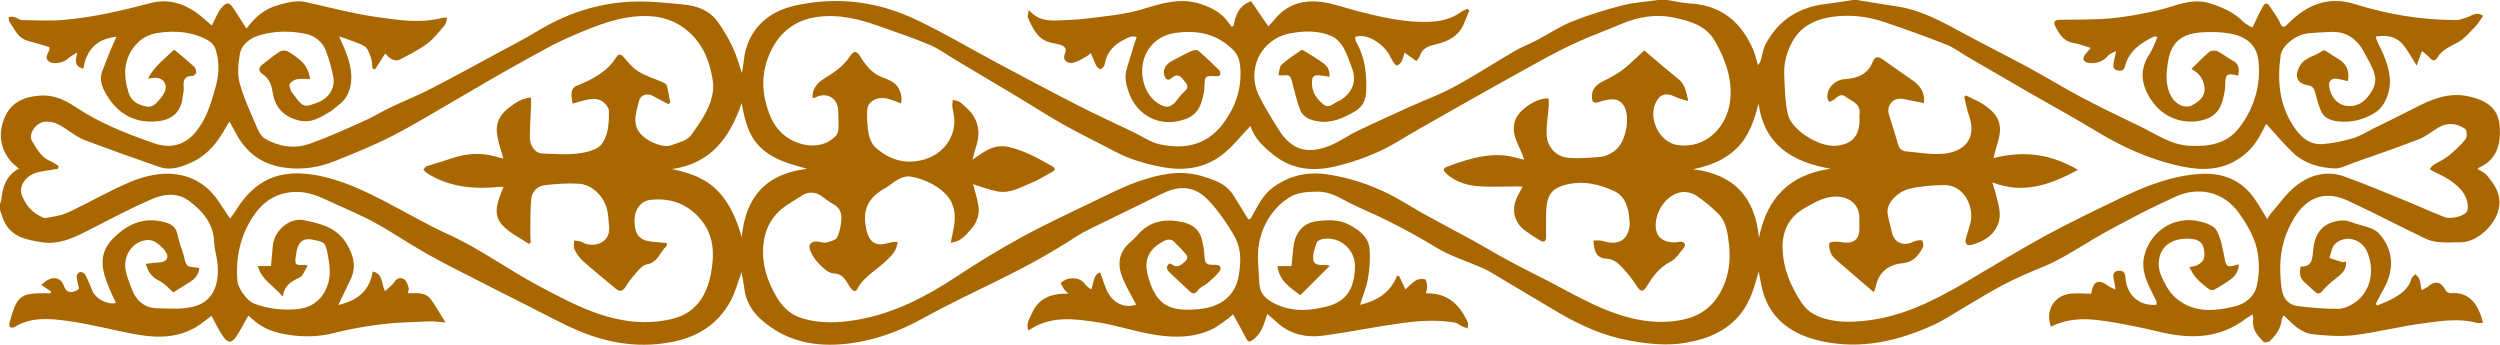 <?xml version="1.0" encoding="UTF-8"?>
<svg id="_Слой_1" data-name="Слой 1" xmlns="http://www.w3.org/2000/svg" viewBox="0 0 446.01 61.57">
  <path d="M330.55,0c.24,0,.48,0,.72,0,2.38.38,4.76.79,7.14,1.14,3.53.52,6.68,2.02,9.77,3.67,1.61.86,3.21,1.73,4.83,2.58,3.05,1.6,6.13,3.16,9.16,4.81,3.1,1.69,6.11,3.54,9.23,5.19,3.44,1.81,6.94,3.5,10.45,5.18,2.84,1.37,5.45,3.28,8.8,3.44,3.47.17,6.67-.35,8.88-3.28,2.61-3.45,3.82-7.41,3.41-11.73-.28-2.92-2.09-4.49-5.17-5.03-1.44-.25-2.95-.28-4.42-.23-3.73.13-5.94,1.42-6.56,5.23-.34,2.14-.55,4.38.67,6.4.8,1.33,2.43,2.03,3.56,1.44,1.19-.62,2.37-1.52,2.29-2.96-.08-1.38-.7-2.7-2.36-3.54,1.09-1.06,2.07-2.11,3.17-3.03.32-.27,1.06-.33,1.45-.15.96.46,1.8,1.17,2.74,1.67,1.19.63,1.23,1.57.98,2.69-2.07-.49-2.27-.32-2.31,1.8,0,.16.01.32-.01.48-.36,2.18-.73,4.37-3.13,5.36-3.08,1.27-7.55.54-10.07-3.31-1.86-2.84-2.1-5.43-.24-8.27.58-.89.92-1.94,1.37-2.93-.22-.08-.3-.12-.37-.13-.08,0-.17,0-.24.03-2.36,1.11-4.43,2.53-5.16,5.22-.2.74-.5.95-1.24.85-.86-.11-.91-.64-.82-1.27.09-.62.25-1.23.45-2.22-.6.33-1.08.45-1.35.76-.97,1.13-2.15,1.56-3.6,1.35-.88-.13-1.13-.69-.61-1.43.31-.43.69-.81,1.05-1.22-1.1-.33-2.07-.73-3.07-.89-1.79-.29-2.58-1.6-3.28-3-.34-.67-.14-1.13.75-1.14,3.07-.05,6.15.02,9.2-.26,2.8-.26,5.59-.79,8.33-1.42,3.13-.72,6.06-2.34,9.5-1.2,2.15.71,4.1,1.55,5.71,3.18.5.51,1.22.8,1.69,1.09.72-1.48,1.26-2.7,1.91-3.85.31-.55.79-.6,1.19.07.56.95,1.35,1.8,1.76,2.81.49,1.19.87.93,1.56.22,3.3-3.35,7.18-4.91,11.85-3.44,5.93,1.86,11.97,2.87,18.19,2.84.59,0,1.19-.29,1.78-.47.89-.27,1.7-1.12,2.93-.27-.52.71-.95,1.45-1.53,2.04-.93.96-1.84,2.05-2.97,2.68-1.38.77-2.85,1.31-3.71,2.77-.31.54-.78.6-1.26.06-.4-.45-.9-.81-1.45-1.28-.35.96-.62,1.7-.95,2.59-1-1.52-1.68-2.95-2.72-4.03-1.17-1.21-2.82-1.43-4.6-1.13.15.43.24.77.39,1.08,1.01,2.03,1.96,4.05,2.15,6.38.17,2.1-.72,4.86-2.54,6.04-2.15,1.39-4.48,1.92-6.95,1.6-.89-.11-2.04-.58-2.47-1.26-.72-1.13-.98-2.56-1.37-3.88-.2-.69-.4-1.12-1.28-1.27-1.99-.34-2.45-1.61-1.49-3.39.9-1.66,2.84-1.8,4.18-2.82.27-.21,1.45.75,2.2,1.19.38.22.75.45,1.1.72,1.02.77,1.47,2.24,1.11,3.55-.65-.14-1.3-.33-1.96-.42-.99-.13-1.49.5-1.36,1.35.21,1.36.83,2.58,2.17,3.23,1.27.61,3.13.3,4.2-.8,1.28-1.32,2.26-2.86,1.68-4.78-.36-1.19-1.07-2.28-1.64-3.41-1.29-2.54-3.2-4.11-6.22-3.94-1.35.08-2.71.11-4.05.27-2.13.25-4.56,2.17-4.8,3.94-.6,4.38-.28,8.64,2.21,12.48,1.23,1.9,2.8,3.49,5.26,3.32,1.84-.13,3.68-.53,5.45-1.05,1.27-.37,2.43-1.13,3.63-1.73,2.28-1.12,4.57-2.22,6.82-3.39,3.17-1.64,6.33-3.17,10.09-2.36,3.45.74,5.44,2.21,5.64,5.52.18,3.03-.53,5.87-3.8,7.24-.06.02-.08.13-.13.22.55.36,1.21.63,1.62,1.11,1.81,2.11,3.03,4.28,1.68,7.28-1.04,2.3-3.78,4.79-6.7,4.69-1.08-.03-2.17.08-3.24-.02-.89-.08-1.83-.23-2.61-.61-4.65-2.23-9.22-4.62-13.89-6.8-4.18-1.95-7.39-.52-9.57,3.01-1.66,2.68-2.51,5.64-2.53,8.79,0,1.37.05,2.76.29,4.11.27,1.56,1.23,2.72,2.88,2.9,2.41.27,4.83.51,7.24.47,1.03-.02,2.18-.58,3.04-1.21,2.44-1.77,3.55-5.25,2.1-8.87-.95-2.38-3.97-3.26-5.81-1.43-.57.57-.66,1.62-.97,2.44.75.25,1.5.51,2.26.72.2.06.44-.04.71-.07.13,1.55-.88,2.25-1.83,3.02-.83.67-1.69,1.35-2.35,2.18-.51.63-.89.58-1.38.17-.64-.54-1.21-1.15-1.85-1.69-.92-.79-.89-1.74-.69-2.77,1.41-.05,1.9-.48,2.11-1.81.11-.67.13-1.35.24-2.02.34-2.04,1.4-3.51,3.44-4.14,1.08-.33,2.16-.42,3.26.02,1.64.66,3.77.82,4.86,1.97,2.47,2.61,2.99,6.16,1,9.77-.52.94-1.01,1.9-1.51,2.85l.25.28c.78-.33,1.6-.6,2.35-1,1.63-.86,3.2-1.79,3.76-3.75.09-.32.46-.56.7-.84.25.29.6.55.72.88.2.57.25,1.2.4,1.99.51-.29.88-.42,1.16-.67,1.24-1.1,2.37-.84,3.11.68.13.27.63.55.92.52,3.5-.33,5.04,2.26,5.77,5.29-.41,0-.83.09-1.19-.01-3.15-.86-6.31-.32-9.42.08-4.12.53-8.18,1.6-12.3,2.11-2.42.3-4.94.12-7.39-.14-2.17-.23-3.7-1.8-5.25-3.4-.16.34-.35.57-.37.81-.15,1.56-1.03,2.73-2.09,3.76-.24.23-.97.37-1.12.21-1.05-1.09-2.1-2.21-1.88-3.93.04-.28-.04-.58-.08-1-.5.31-.89.51-1.23.77-4.6,3.5-9.7,3.67-15.1,2.41-3.67-.86-7.37-1.66-11.11-2.14-2.89-.37-5.85-.24-8.56,1.15-.99-2.74.4-5.37,3.18-5.84,1.31-.22,2.68-.04,4-.04.37-2.33,1.32-2.69,3.11-1.35.32.24.72.35,1.24.6-.08-.56-.12-.87-.18-1.17-.06-.31-.16-.61-.21-.92-.14-.86.38-1.37,1.24-1.25.77.11.88.62.92,1.28.22,3.09,2.54,5.09,5.55,4.77-.02-.23.03-.48-.06-.67-.46-1-1-1.97-1.44-2.98-.73-1.66-1.16-3.38-.66-5.21,1.18-4.37,5.33-7.01,9.75-6.02,1.13.25,2.64.76,3.11,1.62.85,1.55,1.12,3.43,1.48,5.21.22,1.11.49,1.4,1.56,1.08.25-.07.5-.13.93-.24-.04,1.2-.57,2.02-1.36,2.61-.99.74-2.06,1.39-3.14,1.98-.23.12-.75-.08-1.02-.29-.74-.58-1.48-1.19-2.11-1.89-.48-.54-.8-1.24-1.2-1.89.65-.16,1.11-.18,1.47-.38,1.17-.66,1.44-1.45,1.11-2.93-.25-1.13-.95-1.61-2.11-1.73-3.29-.32-5.51,1.07-5.89,3.78-.25,1.73.53,3.2,1.31,4.61.48.88,1.16,1.72,1.94,2.34,3.17,2.53,6.8,2.16,10.38,1.27,1.77-.44,3.35-1.72,3.79-3.47.46-1.85.51-3.9.24-5.8-.38-2.69-1.78-5.06-3.33-7.28-2.78-3.97-7.38-4.88-11.49-2.94-2.19,1.03-4.39,2.04-6.53,3.16-2.74,1.42-5.49,2.86-8.14,4.44-3,1.79-5.93,3.7-9.2,5.01-2.27.91-4.52,1.9-6.68,3.03-2.39,1.24-4.67,2.69-7,4.04-1.86,1.08-3.64,2.31-5.59,3.19-6.31,2.85-12.85,4.38-19.83,2.87-5.5-1.19-9.67-4.13-10.82-10.08-.16-.8-.31-1.59-.46-2.39-.73,2.69-1.45,5.33-3.18,7.53-2.48,3.16-5.96,4.52-9.77,5.2-3.38.6-6.72.23-10.09-.38-4.52-.81-8.61-2.63-12.52-4.91-4.11-2.4-8.17-4.88-12.27-7.3-.71-.42-1.46-.75-2.22-1.07-2.58-1.08-5.24-1.94-7.66-3.43-2.69-1.67-5.5-3.15-8.31-4.59-2.28-1.17-4.68-2.11-6.97-3.27-1.83-.93-3.51-2.04-5.75-2-1.85.04-3.61.08-5.19,1.15-2.85,1.93-4.56,4.76-5.19,7.97-.46,2.33-.05,4.83.04,7.25.07,2.04,1.5,3.06,3.16,3.8,2.01.9,4.17,1.11,6.31.81,1.58-.22,3.27-.52,4.61-1.3,2.3-1.33,2.93-3.73,2.98-6.26.07-3.06-2.61-5.44-5.64-4.99-.43.06-1.07.33-1.18.66-.35.97-.75,2.05-.62,3.01.15,1.1,1.32,1.01,2.24.98.15,0,.29.06.7.15-1.82,1.81-3.5,3.49-5.26,5.25-1.73-1.34-3.74-2.48-4.06-5.19h2.5c.13-1.27.21-2.42.36-3.55.31-2.42,1.71-4.11,3.95-4.44,2.05-.3,4.18-.39,6.08.65,1.7.93,3.33,2.14,3.53,4.22.16,1.75.01,3.57-.28,5.32-.25,1.52-.88,2.97-1.42,4.71,3.15-.76,5.42-2.22,6.6-5.18.13.02.26.04.39.06.34.73.69,1.46,1.11,2.36.64-.56,1.19-1.2,1.89-1.61.45-.26,1.15-.34,1.63-.18.25.08.32.86.35,1.34.03.35-.12.72-.21,1.16,3.87-.14,5.99,2.02,7.44,5.09.15.32.01.78,0,1.17-.35-.14-.72-.26-1.06-.42-.4-.19-.77-.56-1.19-.63-3.16-.53-6.35-.34-9.49.09-4.63.63-9.22,1.58-13.86,2.22-3.14.43-6.11-.17-8.53-2.45-.5-.47-1.03-.9-1.61-1.4-.6,1.81-1.02,3.52-2.58,4.62-.57.4-.85.41-1.18-.24-.73-1.42-1.53-2.82-2.36-4.33-.31.27-.6.59-.95.83-.98.67-1.92,1.46-2.99,1.94-3.57,1.6-7.31,1.42-11.03.71-3.11-.59-6.16-1.58-9.28-2.06-4.14-.63-8.36-1.21-12.23,1.47-.51-1.13.18-2.08.58-3,1.15-2.72,3.46-3.66,6.56-3.56-.45-.42-.65-.56-.77-.75-.25-.37-.45-.78-.67-1.17.46-.25.89-.65,1.37-.73,1.17-.2,2.29-.1,3.07,1.02.24.34.64.56,1.04.89.47-1.21.37-2.65,1.58-3.06.66,1.59.99,3.28,1.96,4.44,1.01,1.22,2.64,1.95,4.48,1.31-.82-1.58-1.71-3.04-2.36-4.6-1-2.39-.89-4.66,1.27-6.5.45-.38.9-.79,1.28-1.24,2.18-2.6,4.98-3.05,8.12-2.37,1.79.39,3.03,1.38,3.45,3.2.2.85.36,1.71.41,2.58.09,1.66.26,1.86,1.88,1.83.94-.02,1.32.49.78,1.21-.58.76-1.34,1.4-2.07,2.04-.53.46-1.32.7-1.69,1.25-.64.93-1.1.64-1.7.07-1.11-1.05-2.22-2.09-3.33-3.14-.54-.51-.85-1.05-.12-1.66.15.04.29.04.37.1,1.04.86,1.81.12,2.49-.52.79-.73.02-1.29-.41-1.81-.42-.52-.96-.94-1.39-1.45-.64-.78-1.37-.69-2.13-.28-2.18,1.18-3.55,2.88-2.82,5.84,1.22,4.94,3.39,6.68,8.2,6.32.24-.02.48,0,.72-.03,4.05-.35,6.75-2.28,7.38-6.17.36-2.2.44-4.48-.63-6.55-.73-1.4-1.63-2.72-2.56-4-.78-1.08-1.62-2.14-2.58-3.06-2.52-2.42-5.24-2.19-7.97-.83-3.15,1.57-6.33,3.08-9.48,4.64-1.99.98-4.05,1.86-5.9,3.06-4.27,2.77-8.7,5.22-13.26,7.46-4.7,2.31-9.44,4.55-14.02,7.08-4.05,2.23-8.26,3.81-12.84,4.43-5.14.69-10.02.11-14.36-2.93-2.37-1.66-4.25-3.71-4.62-6.77-.12-.99-.33-1.97-.5-3.01-.69,1.84-1.15,3.72-2.06,5.34-2.16,3.85-5.55,6.11-9.9,7.04-5.87,1.26-11.5.44-16.94-1.82-3.06-1.28-5.98-2.9-8.95-4.39-3.18-1.6-6.36-3.2-9.53-4.83-2.96-1.52-5.95-2.99-8.84-4.63-3.1-1.75-6.04-3.78-9.17-5.49-2.59-1.42-5.34-2.55-8.02-3.79-2-.93-3.92-1.81-6.31-1.72-3.41.13-5.77,1.84-7.45,4.4-2.28,3.47-3.15,7.4-2.77,11.59.1,1.1,1.67,3.43,2.92,3.91,2.34.91,4.77,1.2,7.26,1.05,2.7-.16,4.7-1.36,5.75-3.91.76-1.84.58-3.73.22-5.62-.46-2.46-.47-2.45-2.81-2.92-1.45-.29-2.4.33-2.73,1.79-.08.35-.12.71-.18,1.06-.26,1.62-.11,1.78,1.52,1.66.11,0,.22.06.57.16-.51.78-.82,1.84-1.48,2.13-1.49.66-2.69,1.41-2.96,3.38-1.57-1.92-3.77-2.95-4.46-5.45h2.36c.12-1.33.21-2.55.34-3.76.28-2.59,3.01-4.97,5.55-4.43,2.91.62,5.84,1.25,7.62,4.24,1.3,2.19,1.75,4.19.62,6.48-.69,1.4-1.35,2.81-2.12,4.41,3.43-.79,5.59-2.54,6.13-5.97,1.89.4,1.5,2.11,2.21,3.51.66-.64,1.31-1.08,1.7-1.69.51-.78,1.2-.76,1.74-.41.42.28.6.96.78,1.5.08.26-.1.6-.18.94,1.52.08,3.16-.29,4.2,1.2.86,1.24,1.61,2.54,2.56,4.05-1.27-.1-2.09-.24-2.91-.21-2.82.12-5.66.17-8.46.51-2.87.35-5.75.85-8.55,1.57-2.7.69-5.38.73-8.06.33-2.27-.33-4.47-1.02-6.25-2.61-.39-.35-.79-.68-.97-.84-.76,1.34-1.37,2.61-2.15,3.76-.81,1.18-1.44,1.21-2.3.03-.81-1.12-1.38-2.41-2.12-3.75-.77.57-1.62,1.32-2.58,1.91-3.13,1.93-6.62,2.09-10.07,1.54-4.29-.68-8.51-1.92-12.81-2.5-3.24-.44-6.65-.84-9.71,1.08-.18.11-.56.11-.73,0-.14-.1-.2-.47-.15-.68.19-.77.42-1.53.68-2.27.79-2.27,1.68-3.04,4.46-3.09.73-.01,1.46,0,2.19,0,.03-.11.06-.21.1-.32-.55-.37-1.1-.75-1.73-1.18.57-.46.79-.69,1.06-.84,1.41-.76,2.56-.3,3.04,1.19.35,1.1,1.51,1.24,2.62.34-.16-.75-.38-1.47-.43-2.21-.02-.26.36-.73.61-.77.29-.05.79.2.93.46.49.94.89,1.93,1.29,2.92.57,1.38,2.67,2.5,4.19,2.14-.39-.84-.79-1.65-1.14-2.49-1.34-3.19-2.25-6.24.79-9.19,2.62-2.55,5.47-3.7,9.06-2.73,1.08.29,1.94.78,2.22,2.04.28,1.27.73,2.51,1.12,3.76.2.66.25,1.52.7,1.91.45.39,1.31.3,2.11.45-.06,1.04-.66,1.87-1.63,2.49-.97.62-1.95,1.22-2.98,1.86-.75-.63-1.58-1.61-2.64-2.12-1.25-.61-1.85-1.51-2.29-2.96.78-.09,1.45-.22,2.12-.23,1.62-.02,2.24-.91,1.26-2.16-.66-.84-1.75-1.79-2.71-1.86-1.37-.1-2.77.63-3.61,1.95-1.52,2.41-.32,4.72.5,6.92.71,1.92,2.25,3.25,4.42,3.3,2.2.06,4.51.23,6.6-.31,3.98-1.03,4.72-4.91,4.08-8.62-.16-.93-.43-1.87-.46-2.81-.09-3.32-2-5.54-4.44-7.39-2.08-1.58-4.52-1.27-6.64-.36-4,1.73-7.86,3.8-11.74,5.78-2.53,1.29-5.07,2.4-8.03,1.92-2.68-.44-5.31-.93-6.62-3.73-.3-.64-.5-1.32-.74-1.98,0-.4,0-.8,0-1.2.07-.14.18-.27.19-.41.26-2.39.84-4.6,3.19-5.81-.55-.49-1.1-.85-1.48-1.33C-.03,26.37-.35,23.7.87,20.88c1.19-2.76,3.63-3.66,6.37-3.83,2.25-.14,4.21.69,6.11,1.96,4.36,2.91,9.21,4.86,14.14,6.55,2.82.97,5.41.43,7.42-2,1.85-2.24,2.67-4.93,3.45-7.64.69-2.39.91-4.83.06-7.23-.19-.53-.63-1.08-1.11-1.37-2.83-1.67-5.92-1.91-9.1-1.46-1.55.22-2.88.89-3.92,2.06-2.29,2.57-2.32,5.48-1.36,8.6.49,1.58,1.66,2.13,3.06,2.46,1.37.33,2-.72,2.73-1.53.24-.26.4-.59.58-.9.74-1.29-.09-2.7-1.6-2.68-.34,0-.68.08-1.32.16,1.22-2.32,3.14-3.64,4.69-5.18,1.27,1.07,2.44,2.02,3.55,3.04.25.23.39.7.39,1.06,0,.2-.39.58-.6.58-1.51,0-1.78.83-1.63,2.1.06.5-.12,1.02-.17,1.54-.23,2.54-1.65,4.12-4.3,4.44-4.44.53-7.64-1.5-9.64-5.3-.6-1.14-.89-2.31-.45-3.54.46-1.28.98-2.55,1.5-3.81.3-.75.65-1.47,1.06-2.41-3.71.39-5.38,2.51-5.92,5.7-1.84-.47-1.27-1.7-1.08-2.89-.7.38-1.3.79-1.86,1.26-.73.61-2.45.87-3.1.41-1.04-.73-.18-1.48,0-2.22.02-.07,0-.15,0-.4-.59-.18-1.22-.36-1.85-.56-1.07-.35-2.31-.48-3.16-1.13-.91-.69-1.46-1.86-2.13-2.84-.14-.21-.08-.56-.12-.85.33,0,.68-.09.98,0,.49.13.94.54,1.42.55,2.56.04,5.13.19,7.67-.05,5.15-.48,10.18-1.64,15.18-2.97,2.89-.77,5.59-.1,8.02,1.55,1.11.75,2.08,1.7,2.96,2.44.59-1.1,1-2.29,1.76-3.19.92-1.1,1.4-.96,2.17.24.71,1.11,1.43,2.22,2.26,3.51,1.57-2.16,3.33-3.58,5.72-4.22,1.59-.42,3.13-.89,4.79-.53,4.15.91,8.26,2.03,12.46,2.64,4,.57,8.07,1.25,12.12.15.17-.05.37.02.7.05-.15.5-.17.99-.42,1.28-1,1.16-1.95,2.43-3.16,3.33-1.55,1.15-3.31,2.01-5.03,2.9-.33.17-.93.01-1.31-.18-.43-.21-.76-.64-1.13-.97-.63.98-1.21,1.9-1.8,2.81l-.46-.16c-.09-.64-.07-1.32-.29-1.92-.27-.74-.56-1.71-1.14-2.04-1.31-.73-2.81-1.13-4.53-1.77.64,1.54,1.23,2.74,1.63,4,.95,3.06.85,6.45-1.84,8.35-.45.32-.83.75-1.3,1.03-1.79,1.03-3.4,2.24-5.83,1.59-2.75-.74-4.12-2.43-4.52-5-.22-1.39-.63-2.46-1.83-3.26-.55-.37-.83-1.01-.12-1.57,1.06-.84,2.11-1.7,3.24-2.43.34-.22,1.02-.23,1.39-.03.8.42,1.54.99,2.24,1.58,1.03.86,1.56,2.01,1.76,3.36-.84,0-1.62-.1-2.34.04-.48.09-1.03.43-1.29.83-.17.26.08.84.22,1.25.09.25.33.44.49.67,1.69,2.31,1.85,2.36,4.48,1.31,1.81-.73,2.95-2.57,2.58-4.48-.3-1.55-.73-3.09-1.28-4.57-.62-1.68-1.99-2.77-3.68-3.12-2.63-.54-5.33-.53-7.95.19-1.84.51-3.45,1.58-3.78,3.54-.29,1.68-.44,3.56.01,5.16.77,2.76,2.02,5.39,3.16,8.04.29.68.76,1.46,1.37,1.81,2.49,1.42,5.25,1.83,7.94.88,3.28-1.16,6.46-2.62,9.65-4.04,1.62-.72,3.13-1.66,4.73-2.43,2.36-1.12,4.79-2.09,7.11-3.28,3.95-2.02,7.83-4.16,11.74-6.27,2.48-1.34,5-2.62,7.41-4.08,4.98-3.03,10.38-4.86,16.16-5.22,3.31-.2,6.68.16,10,.49,2.33.23,4.55,1.05,5.99,3.06,1.02,1.42,1.93,2.95,2.67,4.53.7,1.48,1.12,3.09,1.65,4.63.09-.6.23-1.26.3-1.92.3-3.24,1.63-5.97,4.24-7.95,2-1.52,4.37-2.13,6.86-2.54,6.89-1.14,13.46-.07,19.67,2.88,5.01,2.37,9.79,5.22,14.68,7.83,4.73,2.52,9.46,5.04,14.23,7.48,3.25,1.66,6.57,3.17,9.86,4.75,1.58.75,3.08,1.84,4.75,2.19,4.28.89,8.2.24,11.11-3.52,2.36-3.06,3.52-6.45,3.21-10.3-.09-1.11-.39-2.14-1.24-3-2.9-2.92-6.46-3.62-10.33-3.06-2.01.29-3.74,1.24-4.9,3.08-2,3.17-.98,8,2.12,9.67,1.2.65,1.94.53,2.81-.47.52-.6.95-1.3,1.55-1.8,1.07-.89.34-1.5-.21-2.18-.58-.72-1.15-1.04-1.99-.29-.64.58-1.15.37-1.37-.5-.26-1,.25-1.94,1.43-2.55,1.1-.56,2.17-1.17,3.29-1.68.39-.18,1.08-.34,1.31-.14,1.34,1.12,2.59,2.34,3.84,3.56.15.15.17.53.1.77-.04.13-.37.26-.57.25-2.17-.1-2.17-.11-2.24,2.01,0,.12,0,.24-.01.36-.36,2.21-.84,4.34-3.29,5.25-4.49,1.67-8.82-.47-10.31-5.08-.41-1.28-.66-2.54-.25-3.86.45-1.44.88-2.88,1.32-4.32.13-.44.3-.86.47-1.36-.32-.05-.48-.09-.63-.1-.16,0-.33,0-.47.05-2.34.92-4.19,2.28-4.63,4.98-.05.31-.39.68-.69.8-.17.06-.62-.28-.76-.54-.38-.72-.66-1.49-1.01-2.33-.31.25-.56.51-.87.67-.74.39-1.47.88-2.26,1.06-1.13.26-1.94-.56-1.53-1.5.51-1.15-.09-1.49-.98-1.75-.42-.12-.85-.2-1.29-.28-2.52-.47-3.39-2.53-4.3-4.51-.12-.27.07-.68.17-1.38,1.7,2.01,3.71,1.95,5.72,1.85,1.47-.07,2.95-.1,4.41-.29,3.39-.43,6.79-.68,10.11-1.68,3.35-1.01,6.76-2.14,10.4-.94,1.88.62,3.51,1.45,4.74,3,.28.35.54.73.81,1.09.12-.06.23-.13.35-.19.32-1.87.88-3.57,3.11-4.4,1,1.47,2.04,2.98,3.08,4.5.33-.37.72-.75,1.06-1.18,2.14-2.7,5.08-3.59,8.31-3.19,2.33.29,4.59,1.17,6.89,1.74,4.06,1.01,8.11,1.97,12.37,1.82,2.21-.08,4.15-.56,5.91-1.86.28-.21.65-.29.97-.44.12.09.24.18.35.26-.3.73-.6,1.46-.89,2.19-.95,2.44-2.97,3.4-5.35,3.93-1.16.26-2.23.73-2.62,2.06-.08.28-.34.51-.59.86-.72-.52-1.38-.99-2.1-1.51-.22.69-.3,1.18-.53,1.58-.18.31-.52.62-.85.72-.15.04-.5-.4-.68-.67-.26-.4-.44-.85-.68-1.26-1.05-1.85-3.9-3.93-6.08-3.17.05.29.03.63.18.88,1.52,2.64,1.88,5.48,1.8,8.49-.05,1.74-.45,2.98-2.04,3.92-2.58,1.52-5.19,2.51-8.14,1.35-.65-.26-1.35-.91-1.59-1.55-.63-1.68-1.05-3.44-1.49-5.18-.18-.71-.39-1.2-1.25-1.07-.3.05-.61,0-1.17,0,.2-.72.17-1.53.57-1.89,1.08-.98,2.34-1.78,3.55-2.63.09-.06.37.09.53.19,1.14.72,2.32,1.4,3.41,2.2.75.55,1.15,1.36,1.07,2.4-.81-.12-1.54-.27-2.28-.29-.26,0-.7.29-.75.51-.43,1.99.49,3.55,1.93,4.71,1.09.89,2-.42,3-.73.11-.03.2-.12.3-.19,2.05-1.44,2.66-3.4,1.76-5.68-.47-1.18-.83-2.43-1.46-3.51-.47-.8-1.18-1.63-1.99-2.01-2.4-1.1-4.99-1.04-7.52-.56-5.23.99-7.91,6.42-5.54,11.2,1,2.02,2.2,3.95,3.4,5.86,2.19,3.51,4.76,4.55,8.68,3.18,1.93-.67,3.63-1.96,5.49-2.85,3.04-1.46,6.11-2.85,9.19-4.24,2.68-1.21,5.47-2.22,8.04-3.62,3.7-2.01,7.24-4.31,10.88-6.43,1.22-.71,2.56-1.2,3.81-1.86,2.12-1.11,4.13-2.47,6.34-3.36,2.9-1.16,5.92-2.08,8.95-2.87C291.5.45,293.66.31,295.77,0c.56,0,1.12,0,1.68,0,1.36.21,2.71.54,4.08.62,5.62.33,9.19,3.38,11.3,8.37.36.84.54,1.76.8,2.64.39-.43.49-.87.61-1.3.22-.8.34-1.65.71-2.37,2.32-4.43,6.07-6.75,11.01-7.28,1.53-.17,3.06-.45,4.58-.68ZM160.14,43.14c-.17,1.65-1.06,2.41-1.96,3.31-1.74,1.71-4.05,2.84-5.25,5.11-.33.63-.78.33-1.12-.11-.84-1.1-1.16-2.61-3.13-2.68-.93-.03-1.93-1.07-2.71-1.85-.65-.65-1.15-1.52-1.48-2.38-.36-.94.36-1.6,1.37-1.45.55.08,1.14.28,1.64.15.68-.16,1.65-.43,1.88-.93.47-1.05.7-2.28.73-3.44.02-.96-.39-1.89-1.41-2.43-.8-.42-1.52-1.02-2.27-1.55-.95-.66-2.28-.7-3.25-.08-.8.51-1.6,1.03-2.41,1.53-2.79,1.73-4.3,4.14-4.59,7.48-.29,3.3.67,6.21,2.25,8.97.98,1.7,2.33,3.19,4.25,3.85,3.38,1.16,6.9.99,10.32.4,6.48-1.13,12.2-4.1,17.65-7.7,3.83-2.52,7.76-4.94,11.79-7.12,4.74-2.56,9.64-4.83,14.5-7.17,2.09-1.01,4.19-2.03,6.39-2.77,3.57-1.19,7.23-2.01,11.01-.88,2.22.66,4.42,1.34,5.73,3.49.88,1.44,1.78,2.86,2.65,4.27.31-.15.4-.17.44-.22.11-.16.19-.34.28-.52,1.02-1.84,1.95-3.75,3.73-5.03,2.98-2.14,6.18-2.83,9.91-2.24,3.72.59,7.18,1.73,10.5,3.37,2.34,1.15,4.53,2.6,6.82,3.86,2.78,1.54,5.6,3,8.38,4.53,2.15,1.18,4.24,2.46,6.4,3.62,2.4,1.29,4.86,2.48,7.28,3.74,4.07,2.14,8.05,4.46,12.46,5.89,3.9,1.27,7.83,1.71,11.86.74,2.74-.67,4.77-2.29,6.13-4.71,1.51-2.69,1.88-5.63,1.54-8.65-.22-1.92-.45-3.91-1.87-5.37-1.18-1.21-2.53-2.3-3.92-3.25-.67-.46-1.65-.73-2.46-.66-2.74.22-4.95,3.41-4.82,6.17.11,2.31,1.96,2.96,3.86,2.79.2-.02.39-.11.58-.1.74.03,1.03.54.56,1.1-.72.87-1.38,1.98-2.33,2.45-2.06,1.02-3.22,2.76-4.37,4.56-.52.82-.94.83-1.49.06-.62-.88-1.2-1.79-1.91-2.58-.99-1.11-1.95-2.45-3.57-2.55-1.13-.07-1.84-.45-2.16-1.47-.18-.57-.2-1.18-.29-1.78.55.02,1.13-.09,1.64.07,2.32.75,3.98.2,4.63-1.74.22-.65.22-1.42.16-2.11-.17-2.04-.72-4.09-2.66-5.01-2.52-1.19-5.31-1.87-8.11-1.29-3.15.65-4,1.91-4.09,5.13-.04,1.42-.03,2.84,0,4.26.01.92-.44,1.06-1.12.66-.91-.54-1.8-1.13-2.66-1.76-1.71-1.27-2.36-3.29-1.66-5.29.29-.84.77-1.61,1.22-2.51-.38-.02-.65-.05-.91-.05-2.5-.02-5.01.16-7.48-.1-1.91-.2-3.79-.89-5.28-2.28-.56-.53-.48-.87.18-1.12.92-.35,1.85-.7,2.8-.99,2.99-.92,6.02-1.54,9.15-.74.55.14,1.11.27,1.84.45-.72-2.5-2.6-4.54-1.53-7.19.76-1.88,4-3.97,5.91-3.72,0,.47.03.94,0,1.41-.12,1.61-.39,3.22-.38,4.83.02,2.32,1.64,4.17,3.95,4.35,1.92.15,3.88-.02,5.8-.2.74-.07,1.51-.47,2.15-.88,2.24-1.44,2.91-5.63,2.16-7.65-.37-1-1.17-1.76-2.35-1.72-.78.03-1.57.21-2.31.47-.99.34-1.31,0-1.31-.96-.01-1.26.64-2.08,2.03-2.76,1.2-.59,2.42-1.22,3.47-2.03,1.34-1.02,2.52-2.25,3.84-3.44,1.93,1.63,3.99,3.42,6.12,5.13,1.23.99,1.37,2.4,1.73,3.88-.92-.18-1.74-.47-2.54-.83-1.36-.63-2.35-.39-3.07.78-1.77,2.91.39,7.48,3.75,7.93,5.11.69,8.74-3.33,9.31-7.75.5-3.85-.77-7.47-2.71-10.84-1.6-2.78-4.39-3.51-7.14-4.12-3.24-.73-6.45-.21-9.53,1.09-2.95,1.25-5.98,2.34-8.88,3.71-2.93,1.38-5.76,2.98-8.6,4.55-4.17,2.3-8.32,4.64-12.46,6.99-3.37,1.91-6.75,3.8-10.07,5.8-3.26,1.97-6.79,3.28-10.44,4.23-4.05,1.06-8.01.9-11.45-1.8-1.86-1.46-3.64-3.09-4.27-5.28-1.69,1.75-3.2,3.73-5.11,5.19-3.16,2.43-6.9,2.87-10.78,2.12-2.86-.55-5.63-1.34-8.23-2.72-3.05-1.62-6.17-3.1-9.17-4.79-3.03-1.7-5.94-3.6-8.92-5.38-3.42-2.05-6.85-4.08-10.28-6.12-1.56-.93-3.04-2.05-4.7-2.75-2.96-1.25-6.02-2.26-9.05-3.35-3.67-1.32-7.42-2.22-11.35-1.6-3.14.5-5.67,2.13-7.31,4.83-1.99,3.29-2.53,6.85-1.51,10.63.63,2.35,1.56,4.45,3.66,5.92,2.21,1.55,6.04,2.47,8.68-.11.3-.3.53-.8.55-1.22.07-1.07-.01-2.14-.02-3.22,0-2.38-2.01-3.59-4.13-2.49-.13.07-.3.05-.45.08-.14-1.22.54-2.52,1.85-3.33,1.83-1.13,3.62-2.27,4.83-4.13.68-1.05,1.17-1,1.84.08.97,1.57,2.06,2.99,3.9,3.66.67.24,1.33.54,1.93.91,1.14.72,1.75,2.36,1.43,3.77-.75-.27-1.48-.59-2.24-.8-1.95-.54-3.76.4-3.81,2.05-.04,1.42,0,2.87.28,4.26.17.88.65,1.88,1.31,2.45,2.03,1.73,4.3,2.71,7.16,2.35,4.36-.55,6.93-3.91,6.81-7.38-.03-.78-.27-1.55-.36-2.34-.04-.4.05-.82.08-1.23.42.13.88.18,1.24.4.43.26.77.66,1.16.99,1.99,1.71,2.65,4.16,1.83,6.7-.24.74-.42,1.49-.73,2.59.82-.55,1.33-.91,1.85-1.25,1.42-.91,2.9-1.42,4.64-1.02,2.78.65,5.23,2.02,7.68,3.4.82.46.58.79-.08,1.13-1.12.59-2.19,1.31-3.36,1.78-2.01.8-3.96,2.06-6.26,1.62-1.51-.29-2.97-.87-4.35-1.29.3,1.21.79,2.6.97,4.02.19,1.46-.3,2.85-1.3,3.97-.94,1.06-1.81,2.25-3.65,2.46.2-1,.36-1.81.52-2.61.45-2.26.17-4.46-1.47-6.11-1.61-1.62-3.75-2.59-5.98-3.05-1.72-.36-3.07.85-4.4,1.81-.16.12-.35.2-.52.3-3,1.73-3.97,3.92-3.21,7.31.53,2.4,1.78,3.09,4.11,2.35.43-.14.92-.11,1.43-.16ZM10.47,29.67c-.04.15-.09.29-.13.44-1.09.18-2.18.33-3.27.54-2.41.47-3.9,2.53-3.1,4.37.61,1.4,1.5,2.63,2.9,3.38.4.22.89.56,1.27.49,1.35-.23,2.78-.42,4-.99,3.69-1.72,7.22-3.79,10.96-5.38,2.07-.89,4.43-1.52,6.66-1.53,3.73-.01,6.93,1.57,9.12,4.77.71,1.03,1.39,2.08,2.17,3.24.39-.55.73-.97,1.01-1.44,3.39-5.52,7.83-7.4,14.07-6.35,4.65.78,8.82,2.79,12.94,4.93,3.63,1.89,7.17,3.98,10.89,5.66,5.64,2.56,10.6,6.25,16.03,9.14,3.53,1.87,7.09,3.8,10.85,5.07,3.36,1.14,7,1.76,10.61,1.33,1.74-.21,3.62-.61,5.08-1.5,2.47-1.5,3.72-4.03,4.27-6.86.69-3.59.66-7.04-1.93-10-2.35-2.69-5.37-3.72-8.85-3.32-1.83.21-2.9,1.89-2.82,3.97.08,2.24.88,3.2,2.93,3.46.93.12,1.86.18,2.83.27-.01.22.04.45-.04.52-1.19,1.07-1.55,2.98-3.53,3.29-.59.09-1.17.68-1.61,1.17-.79.88-1.56,1.81-2.17,2.82-.61,1-1.17.85-1.9.23-1.9-1.6-3.85-3.16-5.7-4.81-.63-.57-1.15-1.33-1.53-2.09-.21-.43-.05-1.04-.05-1.58.47.09,1.01.06,1.4.29,1.97,1.13,5.18.22,4.83-2.84-.09-.83-.12-1.67-.25-2.49-.43-2.64-2.64-4.94-5.18-5.1-1.97-.12-3.97.04-5.94.25-1.39.15-2.39,1.12-2.52,2.48-.2,2.12-.13,4.28-.16,6.42,0,.44.05.89.08,1.33-.11.09-.22.18-.34.27-1.64-1.14-3.59-2.02-4.85-3.49-1.73-2.02-.57-4.42.32-6.69-.33,0-.49-.01-.63,0-4.6.44-9.05.1-13.07-2.49-.24-.15-.41-.41-.61-.61.22-.21.4-.51.66-.6,1.39-.47,2.82-.85,4.21-1.33,2.23-.77,4.49-1.07,6.82-.66.86.15,1.7.42,2.6.65-.43-1.66-1.02-3.17-1.16-4.72-.15-1.62.54-3.05,1.89-4.15,1.24-1.01,2.47-1.89,4.21-2.03,0,.55.01.94,0,1.33-.07,1.9-.2,3.81-.22,5.71-.01,1.68,1.11,2.91,2.1,2.94,3.17.1,6.41.5,9.47-.74.6-.24,1.21-.76,1.53-1.32.98-1.71,1.03-3.64,1.02-5.56,0-.29-.19-.59-.36-.85-.85-1.31-2.14-1.41-3.5-1.13-.88.18-1.74.47-2.61.71-.44-2-.23-2.81.78-3.22,2.76-1.11,5.34-2.43,7-5.07.41-.66.85-.59,1.39.07.76.93,1.59,1.89,2.59,2.51,1.27.78,2.75,1.2,4.13,1.82.34.15.82.38.9.66.28,1,.42,2.04.61,3.07-.11.09-.23.17-.34.26-.89-.48-1.79-.95-2.67-1.44-1.05-.58-2.26-.28-2.54.81-.59,2.32-1.53,4.67,1.02,6.62,1.12.86,3.39,1.84,4.71,1.33,1.33-.52,2.87-.71,3.75-2.07.47-.72,1-1.4,1.46-2.13,1.48-2.32,2.65-4.81,2.16-7.61-.48-2.71-1.32-5.32-3.28-7.46-2.21-2.41-4.91-3.65-8.16-3.77-4.78-.17-9.09,1.62-13.33,3.41-3.5,1.48-6.8,3.42-10.13,5.25-3.23,1.78-6.4,3.68-9.59,5.52-4.16,2.39-8.24,4.93-12.5,7.13-3.37,1.75-6.93,3.16-10.46,4.58-2.76,1.11-5.62,1.55-8.66,1.18-4.22-.51-7.12-2.66-9.02-6.34-.31-.6-.65-1.19-1.03-1.9-.27.4-.44.62-.57.86-1.4,2.57-3.12,4.89-5.83,6.21-1.92.94-3.96,1.75-6.14,1.01-4.43-1.52-8.83-3.11-13.21-4.74-1.01-.38-1.94-1.02-2.85-1.63-1.36-.9-2.63-1.9-4.45-1.68-1.52.19-2.95,2.18-2.17,3.48.83,1.39,1.65,2.91,3.34,3.58.51.2.95.58,1.42.88ZM404.3,22.09c-.29.55-.61,1.14-.91,1.73-1.1,2.18-2.7,3.88-4.87,5.03-3.37,1.78-6.89,1.44-10.38.6-5.17-1.24-9.92-3.44-14.45-6.22-3.57-2.18-7.26-4.16-10.88-6.25-3.87-2.23-7.74-4.49-11.6-6.73-1.34-.78-2.6-1.75-4.02-2.31-3.61-1.43-7.28-2.74-10.96-3.99-3.33-1.13-6.81-1.47-10.25-.79-2.58.51-4.85,1.78-6.2,4.25-.99,1.81-1.55,3.75-1.47,5.79.1,2.41.12,4.87.66,7.2.65,2.82,5.57,5.84,8.49,5.61,2.91-.23,4.28-1.72,4.29-4.62,0-.32-.04-.64,0-.96.28-1.96-1.42-2.37-2.54-3.2-.95-.7-1.49.23-2.16.64-.22.13-.63.33-.71.25-.2-.19-.34-.53-.34-.81-.01-1.72,1.4-3.07,3.12-3.19,2.19-.15,4.1-.81,5-3.12.37-.94.93-.99,1.77-.39,1.81,1.28,3.64,2.54,5.45,3.82,1.36.96,2.1,2.22,1.9,3.95-1.32-.26-2.55-.51-3.79-.74-1.64-.3-2.93,1.1-2.47,2.72.51,1.79,1.13,3.55,1.62,5.34.22.81.67,1.24,1.45,1.31,2.14.19,4.3.58,6.41.44,3.96-.27,6.24-2.7,4.84-6.76-.38-1.09-.58-2.24-.87-3.36.1-.1.2-.2.29-.31,1.07.54,2.2.99,3.19,1.65,2.87,1.91,3.46,3.79,2.41,7.03-.27.83-.45,1.68-.67,2.5,5.36-1.35,10.2-.77,15.06,2.1-5,2.71-9.76,4.38-15.28,2.23.25.83.47,1.41.61,2.01.45,1.94,1.25,3.84.22,5.89-.98,1.94-2.68,2.72-4.58,3.27-.76.22-1.17-.29-.96-1.12.24-.92.56-1.82.8-2.73.72-2.73-.95-6.94-4.82-6.84-2.01.05-4.05.2-6,.65-2.01.46-4.25,2.5-3.94,4.48.17,1.09.53,2.14.74,3.23.29,1.49,1.41,2.35,2.9,2.1.5-.08.95-.4,1.45-.52.36-.09.98-.17,1.09,0,.2.3.26.88.09,1.2-.75,1.43-1.67,2.62-3.52,2.79-2.43.23-4.3,1.42-4.88,4.24-.05.25-.17.49-.33.96-2.4-2.06-4.68-4-6.92-5.97-.37-.33-.69-.8-.86-1.26-.17-.49-.28-1.1-.13-1.56.07-.2.84-.23,1.3-.23.55,0,1.11.16,1.66.17,1.55.02,2.36-.79,2.37-2.32,0-.72,0-1.43,0-2.15,0-1.88-1.26-3.33-3.14-3.66-2.58-.46-4.67.86-6.71,2.02-2.67,1.52-3.93,3.99-3.85,7.1.09,3.66,1.46,6.85,3.47,9.84,1.16,1.72,2.97,2.5,4.76,2.91,1.94.45,4.06.43,6.07.24,6.68-.61,12.53-3.52,18.21-6.84,4.74-2.77,9.4-5.66,14.22-8.29,4.45-2.42,9.03-4.61,13.59-6.81,4.49-2.16,9.11-3.99,14.18-4.3,4.03-.25,7.35,1.06,9.7,4.42.78,1.12,1.45,2.32,2.26,3.63.29-.43.46-.78.71-1.06,1.46-1.66,2.74-3.55,4.46-4.89,2.45-1.92,5.44-2.76,8.51-1.67,4.07,1.45,8.05,3.17,12.05,4.79,1.98.81,3.92,1.73,5.92,2.48,1.2.45,3.56-.24,3.96-.97.48-.87,0-2.74-.98-3.85-1.34-1.52-3.08-2.45-4.89-3.28-.26-.12-.49-.31-.74-.46.21-.25.38-.56.64-.73.87-.55,1.85-.95,2.65-1.59,1.12-.91,2.21-1.91,3.11-3.03.3-.38.24-1.62-.08-1.83-1.46-.97-3.1-1.21-4.72-.27-1.18.69-2.26,1.62-3.52,2.11-3.93,1.52-7.91,2.89-11.89,4.29-1.04.37-2.13.98-3.17.93-2.74-.13-5.39-.86-7.44-2.82-1.67-1.59-3.14-3.38-4.78-5.17ZM119.86,30.16c3.16.65,6.01,1.63,8.23,3.94,2.19,2.28,3.33,5.11,4.24,8.2.65-7.2,4.42-11.35,11.69-12.18-3-.82-5.88-1.57-8.17-3.66-2.37-2.16-2.98-5.08-3.54-8.09-2.07,6.16-5.47,10.82-12.45,11.79ZM313.8,42.47c1.39-7.16,5.49-11.33,12.79-12.37-6.86-1.19-11.82-4.22-12.87-11.64-.73,2.96-1.65,5.73-3.78,7.89-2.15,2.17-4.88,3.23-7.9,3.84,7.28.89,11.12,5,11.77,12.29Z" style="fill: #a86700; stroke-width: 0px;"/>
</svg>